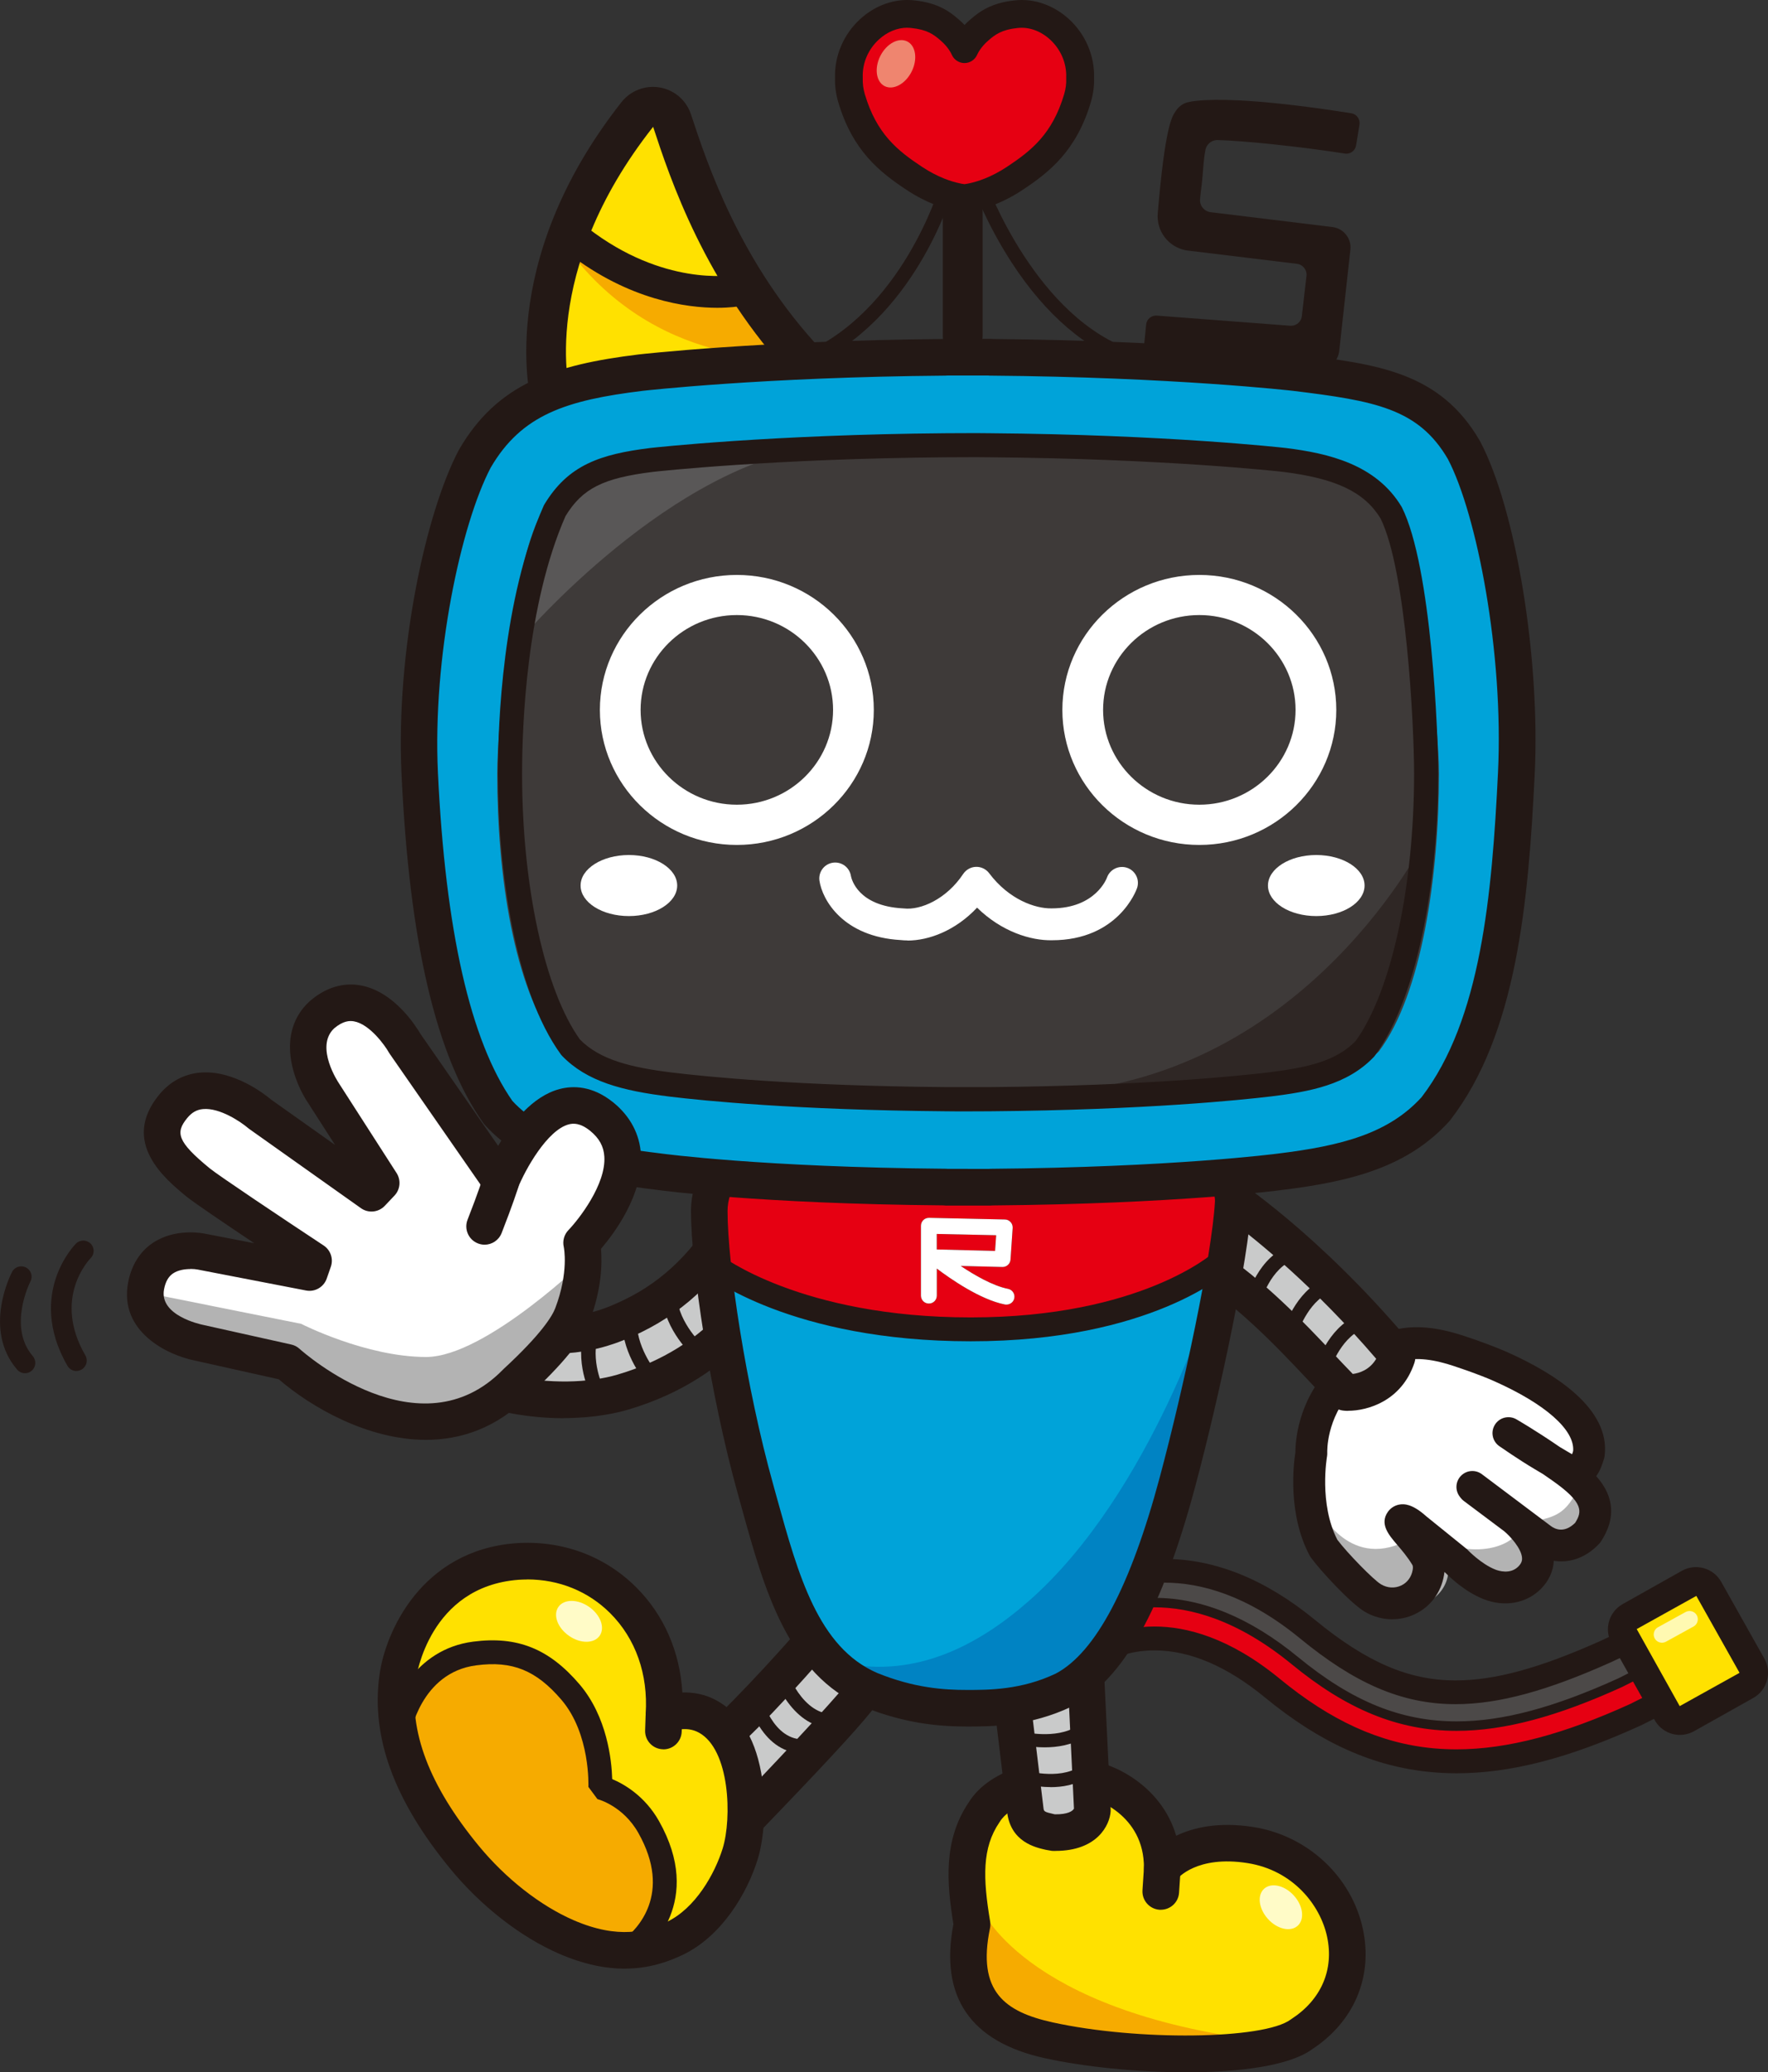 <svg xmlns="http://www.w3.org/2000/svg" version="1.1" viewBox="279.71 141.67 289.54 339.39">
  <rect x="279.71" y="141.67" width="289.54" height="339.39" fill="#333333" stroke="none"/>
  <defs>
    <style>
      .cls-1 {
        fill: #4c4948;
      }

      .cls-2 {
        fill: #ef856f;
      }

      .cls-3 {
        fill: #f6ab00;
      }

      .cls-4 {
        fill: #2f2725;
      }

      .cls-5 {
        fill: #fff9b1;
      }

      .cls-6 {
        fill: #fff;
      }

      .cls-7 {
        fill: #595757;
      }

      .cls-8 {
        fill: #e60012;
      }

      .cls-9 {
        fill: #231815;
      }

      .cls-10 {
        fill: #3e3a39;
      }

      .cls-11 {
        fill: #b3b3b3;
      }

      .cls-12 {
        fill: #c9caca;
      }

      .cls-13 {
        fill: #0083c3;
      }

      .cls-14 {
        fill: #00a3d9;
      }

      .cls-15 {
        fill: #ffe100;
      }

      .cls-16 {
        fill: #fffbc7;
      }
    </style>
  </defs>
  <!-- Generator: Adobe Illustrator 28.7.1, SVG Export Plug-In . SVG Version: 1.2.0 Build 142)  -->
  <g>
    <g id="_レイヤー_1" data-name="レイヤー_1">
      <g>
        <path class="cls-11" d="M509.92,391.82l1.1-.54,8.93,6.24s7.56,5.45,11.23,1.2c3.88-4.53-2.29-8.79-2.29-8.79l-7.02-4.51-.17-.19,11.85,7.64s4,2.8,7.52-1.49c2.51-4.47-.89-7.76-5.95-10.81-5.44-3.28-7.62-4.27-7.62-4.27l.44-.29,11.07,6.85c1.39.29,2.47.11,3.09-2.97,1.78-9.26-15.81-15.41-24.27-16.96-8.8-1.74-14.13,2.04-18.76,6.11-4.89,6.01-2.81,14.59-2.81,14.59,0,0-2.57,7.67,2.94,14.26,1.62,1.93,6.76,5.25,8.61,6.16,3.89,1.91,8.7-.56,9.09-4.88.08-.91-.05-1.8-.57-2.54-2.06-2.95-6.44-4.81-6.44-4.81Z"/>
        <g>
          <path class="cls-6" d="M496.46,390.02s5.72,10.22,16.14,2.35c1.3,1.25.78.66,2.16,1.37,6.63,3.41,13.5,1.1,14.04-2.35,5.89-1.74,8.12-.15,11.67-12.53,0,0-1.92-4.33-6.86-8.08-6.29-4.78-14.03-8.19-24.58-8.24l-4.12,6.83-5.43,1.75-1.94.6s-5.16,8.91-2.14,16.65"/>
          <path class="cls-9" d="M507.73,406.87c-1.55,0-3.1-.41-4.5-1.23-2.27-1.32-7.33-6.78-8.85-8.9-.07-.1-.13-.19-.19-.3-3.68-6.91-2.61-15.23-2.34-16.89,0-1.56.29-8.21,5.67-13.92.1-.1.21-.2.32-.29l1.02-.78c4.61-3.55,9.38-7.22,18.67-4.68,2.05.53,6.61,2.17,9,3.23,7.83,3.49,16.96,9.28,15.96,17.03-.02.12-.04.25-.08.37-.25.88-.62,1.98-1.29,2.92,2.27,2.55,3.77,6.14.75,10.73-.08.13-.18.24-.28.35-2.42,2.56-5.15,3.13-7.42,2.78-.09,1.71-.81,3.29-2.12,4.61-2.38,2.38-5.98,3.02-9.4,1.66-3.07-1.21-5.58-3.66-6.23-4.31l-.16-.13c-.02.16-.04.33-.07.5-.47,2.87-2.23,5.22-4.81,6.43-1.15.54-2.4.81-3.65.81ZM498.72,393.84c1.59,2.13,5.96,6.61,7.15,7.3,1.05.62,2.25.69,3.3.2,1.01-.47,1.7-1.41,1.89-2.56.04-.21.08-.6-.05-.81-.76-1.28-1.74-2.43-2.53-3.35-1.35-1.58-2.87-3.37-1.48-5.35.48-.68,1.24-1.13,2.08-1.22.45-.05,1.82-.2,4.19,1.94l6.57,5.31c.09.07.18.15.26.24.02.02,2.16,2.26,4.48,3.18.55.22,2.46.83,3.78-.49.57-.58.63-1.03.61-1.39-.08-1.57-1.98-3.61-2.92-4.39l-6.63-4.97c-.2-.15-.37-.32-.52-.52l-.15-.2c-.78-1.04-.68-2.49.24-3.41.92-.92,2.37-1.02,3.41-.24l11.27,8.47c.63.48,2.17,1.29,3.99-.5,1.18-1.85,1.38-3.32-3.64-6.87-.56-.39-1.1-.77-1.61-1.12l-1.28-.76c-2.84-1.68-5.76-3.74-5.89-3.82-1.14-.8-1.45-2.35-.7-3.53.74-1.17,2.28-1.56,3.49-.87.13.08,2.95,1.68,7.18,4.58l1.95,1.15c.06-.14.12-.32.18-.54.27-3.43-4.53-7.69-12.93-11.43-2.28-1.02-6.57-2.53-8.22-2.96-6.83-1.87-9.9.5-14.14,3.78l-.87.66c-4.29,4.67-4.12,10.04-4.11,10.27,0,.19,0,.41-.04.6-.01.07-1.35,7.72,1.69,13.62ZM509.12,390.77h0,0Z"/>
        </g>
        <g>
          <path class="cls-9" d="M292.23,366.21c-.58,0-1.15-.3-1.47-.85-3.51-6.06-2.97-11.16-1.9-14.37,1.17-3.5,3.2-5.56,3.29-5.65.66-.66,1.73-.66,2.4,0,.66.66.66,1.73,0,2.39-.27.28-6.27,6.58-.86,15.92.47.81.19,1.85-.62,2.32-.27.15-.56.23-.85.23Z"/>
          <path class="cls-9" d="M283.81,366.57c-.48,0-.95-.2-1.29-.59-5.67-6.59-1.03-15.63-.83-16.01.44-.83,1.46-1.15,2.29-.71.83.44,1.15,1.46.71,2.29-.06.12-3.75,7.41.39,12.22.61.71.53,1.78-.18,2.39-.32.28-.71.41-1.1.41Z"/>
        </g>
        <g>
          <g>
            <path class="cls-1" d="M518.04,425.79c-1.16,0-2.33-.05-3.46-.16-8.47-.78-16.23-4.4-25.16-11.74-6.45-5.29-12.85-7.98-19.04-7.98-5.64,0-9,2.27-9.14,2.37l-1.6,1.1-3.99-5.72,1.6-1.12c.53-.37,5.41-3.63,13.17-3.63s15.7,3.22,23.43,9.58c8.81,7.24,16.06,10.33,24.23,10.33,6.67,0,14.19-2.03,24.37-6.57.19-.08,7.63-3.52,7.63-3.52l2.9,6.39-1.8.8c-.13.06-5.73,2.65-5.88,2.71-10.94,4.89-19.6,7.16-27.25,7.16Z"/>
            <path class="cls-9" d="M470.42,400.87c5.86,0,13.51,2,22.19,9.13,8.82,7.24,16.53,10.77,25.47,10.77,7.19,0,15.17-2.28,25.16-6.74.19-.08,2.06-.95,3.64-1.68,1.12-.52,2.09-.97,2.23-1.03l1.27,2.8c-.13.06-1.1.51-2.21,1.02-1.59.74-3.48,1.61-3.67,1.69-10.37,4.63-18.81,6.99-26.46,6.99-1.11,0-2.2-.05-3.28-.15-8.3-.77-15.81-4.49-24.1-11.31-8.04-6.6-15.03-8.42-20.28-8.42-6.18,0-9.97,2.52-10.25,2.71l-1.76-2.52c.33-.23,4.83-3.28,12.05-3.28M470.42,396.96c-8.36,0-13.71,3.58-14.29,3.98l-3.2,2.24,2.23,3.2,1.76,2.52,2.23,3.19,3.2-2.21c.12-.08,3.05-2.02,8.03-2.02,5.72,0,11.71,2.53,17.8,7.53,9.25,7.6,17.34,11.36,26.22,12.18,1.19.11,2.42.17,3.64.17,7.94,0,16.85-2.33,28.05-7.33.17-.08,1.78-.82,3.28-1.51l.44-.2.61-.28c.82-.38,1.46-.67,1.57-.72l3.57-1.61-1.62-3.57-1.27-2.8-1.62-3.57-3.57,1.63c-.14.06-1.12.51-2.24,1.04l-.19.09c-1.5.69-3.18,1.47-3.39,1.57-9.92,4.43-17.19,6.4-23.57,6.4-7.68,0-14.55-2.96-22.99-9.88-8.09-6.65-16.4-10.02-24.67-10.02h0Z"/>
          </g>
          <g>
            <path class="cls-8" d="M518.22,430.13c-1.32,0-2.64-.06-3.93-.18-9.11-.84-17.44-4.6-26.23-11.82-6.57-5.39-13.06-8.13-19.3-8.13-5.25,0-8.41,2.03-8.44,2.05l-1.6,1.05-1.1-1.57-2.86-4.15,1.61-1.11c.5-.34,5.06-3.33,12.41-3.33,7.83,0,15.8,3.29,23.7,9.78,8.8,7.23,16.74,10.45,25.74,10.45,7.44,0,15.8-2.23,26.31-7l7.48-3.77,3.14,6.24-7.61,3.83c-11.48,5.23-20.78,7.64-29.34,7.64Z"/>
            <path class="cls-9" d="M468.8,404.91c5.81,0,13.54,2.01,22.46,9.33,8.89,7.3,17.32,10.9,26.98,10.9,7.91,0,16.64-2.41,27.11-7.18l5.81-2.92,1.38,2.75-5.86,2.95c-10.85,4.94-20.07,7.43-28.46,7.43-1.27,0-2.51-.06-3.75-.17-8.86-.82-16.9-4.59-25.17-11.38-8.24-6.77-15.32-8.57-20.54-8.57-5.93,0-9.46,2.34-9.52,2.38l-1.75-2.54c.31-.21,4.48-2.99,11.3-2.99M468.8,401c-7.94,0-12.97,3.3-13.51,3.67l-3.22,2.22,2.22,3.22,1.75,2.54,2.2,3.2,3.18-2.16c.24-.15,2.89-1.73,7.36-1.73,5.77,0,11.85,2.59,18.06,7.69,9.1,7.48,17.78,11.37,27.29,12.25,1.34.12,2.73.19,4.11.19,8.85,0,18.41-2.47,30.08-7.79l.07-.03.07-.03,5.86-2.95,3.49-1.76-1.76-3.49-1.38-2.75-1.76-3.49-3.49,1.76-5.74,2.89c-10.21,4.64-18.29,6.8-25.43,6.8-8.51,0-16.07-3.09-24.49-10.01-8.26-6.78-16.65-10.22-24.94-10.22h0Z"/>
          </g>
          <g>
            <path class="cls-1" d="M518.04,424.62c-1.13,0-2.26-.05-3.35-.15-8.22-.76-15.79-4.3-24.52-11.48-6.66-5.47-13.32-8.24-19.78-8.24-6.01,0-9.65,2.47-9.8,2.57l-.64.44-2.65-3.8.64-.45c.5-.35,5.09-3.42,12.5-3.42s15.17,3.13,22.69,9.31c9.04,7.43,16.51,10.59,24.97,10.59,6.85,0,14.51-2.06,24.84-6.67.19-.08,6.57-3.03,6.57-3.03l1.92,4.24-.72.32c-.13.06-5.73,2.65-5.89,2.72-10.79,4.82-19.29,7.06-26.78,7.06Z"/>
            <path class="cls-9" d="M470.42,400.87c5.86,0,13.51,2,22.19,9.13,8.82,7.24,16.53,10.77,25.47,10.77,7.19,0,15.17-2.28,25.16-6.74.19-.08,2.06-.95,3.64-1.68,1.12-.52,2.09-.97,2.23-1.03l1.27,2.8c-.13.06-1.1.51-2.21,1.02-1.59.74-3.48,1.61-3.67,1.69-10.37,4.63-18.81,6.99-26.46,6.99-1.11,0-2.2-.05-3.28-.15-8.3-.77-15.81-4.49-24.1-11.31-8.04-6.6-15.03-8.42-20.28-8.42-6.18,0-9.97,2.52-10.25,2.71l-1.76-2.52c.33-.23,4.83-3.28,12.05-3.28M470.42,399.31c-7.64,0-12.43,3.2-12.95,3.56l-1.28.9.89,1.28,1.76,2.52.89,1.28,1.28-.88c.14-.1,3.6-2.44,9.36-2.44,6.28,0,12.77,2.71,19.29,8.07,8.87,7.29,16.56,10.88,24.95,11.65,1.12.1,2.27.16,3.42.16,7.6,0,16.21-2.27,27.1-7.13.17-.08,1.75-.81,3.24-1.49l.45-.21.62-.29c.82-.38,1.47-.68,1.58-.73l1.43-.65-.65-1.43-1.27-2.8-.65-1.43-1.43.65c-.14.06-1.11.51-2.24,1.03l-.19.09c-1.52.7-3.24,1.5-3.42,1.58-10.23,4.57-17.8,6.61-24.53,6.61-8.27,0-15.59-3.11-24.48-10.42-7.66-6.3-15.46-9.49-23.18-9.49h0Z"/>
          </g>
          <g>
            <path class="cls-8" d="M518.22,428.96c-1.28,0-2.57-.06-3.82-.17-8.86-.82-16.99-4.49-25.59-11.55-6.78-5.57-13.53-8.4-20.04-8.4-5.66,0-9.05,2.23-9.08,2.25l-.64.43-2.63-3.81.64-.44c.47-.32,4.75-3.12,11.74-3.12,7.55,0,15.27,3.2,22.96,9.51,9.03,7.41,17.19,10.72,26.48,10.72,7.62,0,16.13-2.26,26.79-7.11l6.48-3.26,2.09,4.15-6.56,3.3c-11.28,5.13-20.43,7.52-28.81,7.52Z"/>
            <path class="cls-9" d="M468.8,404.91c5.81,0,13.54,2.01,22.46,9.33,8.89,7.3,17.32,10.9,26.98,10.9,7.91,0,16.64-2.41,27.11-7.18l5.81-2.92,1.38,2.75-5.86,2.95c-10.85,4.94-20.07,7.43-28.46,7.43-1.27,0-2.51-.06-3.75-.17-8.86-.82-16.9-4.59-25.17-11.38-8.24-6.77-15.32-8.57-20.54-8.57-5.93,0-9.46,2.34-9.52,2.38l-1.75-2.54c.31-.21,4.48-2.99,11.3-2.99M468.8,403.35c-7.23,0-11.7,2.93-12.18,3.26l-1.29.89.89,1.29,1.75,2.54.88,1.28,1.29-.87s3.26-2.11,8.64-2.11c6.33,0,12.91,2.77,19.55,8.22,8.72,7.17,16.99,10.89,26.01,11.73,1.27.12,2.58.18,3.89.18,8.5,0,17.75-2.41,29.11-7.58h.03s.03-.03.03-.03l5.86-2.95,1.4-.7-.7-1.4-1.38-2.75-.7-1.4-1.4.7-5.78,2.91c-10.54,4.79-18.94,7.03-26.44,7.03-9.09,0-17.11-3.25-25.98-10.54-7.83-6.43-15.72-9.69-23.45-9.69h0Z"/>
          </g>
          <g>
            <rect class="cls-15" x="548.2" y="402.47" width="15.9" height="19.19" rx="2.39" ry="2.39" transform="translate(-130.54 325.13) rotate(-29.32)"/>
            <path class="cls-9" d="M554.84,425.81c-1.66,0-3.27-.87-4.14-2.42l-7.06-12.56c-1.28-2.28-.47-5.17,1.81-6.45l9.69-5.45c2.28-1.28,5.17-.47,6.45,1.81l7.06,12.56c1.28,2.28.47,5.17-1.81,6.45l-9.69,5.44c-.73.41-1.53.61-2.31.61ZM557.51,403.04l-9.76,5.43,7.04,12.62,9.76-5.43h0s.03-.04.02-.06l-7.06-12.56Z"/>
          </g>
          <path class="cls-5" d="M550.7,410.01h0c-.36-.65-.12-1.48.53-1.84l4.52-2.49c.65-.36,1.48-.12,1.84.53h0c.36.65.12,1.48-.53,1.84l-4.52,2.49c-.65.36-1.48.12-1.84-.53Z"/>
        </g>
        <g>
          <g>
            <path class="cls-12" d="M508.03,363.04c-14.69-17.37-27.92-25.93-27.92-25.93l-5.16,10.06c11.46,7.08,19.31,16.81,25.08,22.55,0,0,6.34.51,8.46-5.79"/>
            <path class="cls-9" d="M500.48,372.73c-.25,0-.48,0-.69-.03-.71-.06-1.37-.36-1.87-.86-1.28-1.27-2.66-2.73-4.11-4.28-5.25-5.57-11.78-12.5-20.43-17.85-1.33-.82-1.8-2.53-1.09-3.92l5.16-10.06c.39-.75,1.08-1.31,1.89-1.53.82-.22,1.69-.08,2.4.38.56.36,13.77,9.01,28.58,26.52.26.31.45.66.57,1.02.58.76.78,1.79.45,2.76-2.11,6.26-7.67,7.84-10.85,7.84ZM478.86,346.12c8.14,5.48,14.29,12.01,19.31,17.34,1.08,1.15,2.11,2.24,3.08,3.23,1.09-.14,2.76-.67,3.84-2.48-10.08-11.77-19.44-19.34-23.89-22.66l-2.34,4.56Z"/>
          </g>
          <g>
            <g>
              <path class="cls-9" d="M497.51,365.67l-1.99-.64c.09-.27,2.19-6.67,7.51-8.15l.56,2.01c-4.23,1.18-6.07,6.72-6.08,6.77Z"/>
              <path class="cls-9" d="M492.21,359.7l-1.99-.63c.09-.27,2.16-6.67,7.49-8.17l.56,2.01c-4.23,1.19-6.05,6.74-6.06,6.79Z"/>
              <path class="cls-9" d="M486.04,354.84l-2.02-.53c.07-.28,1.83-6.77,7.07-8.54l.67,1.98c-4.16,1.4-5.7,7.03-5.72,7.09Z"/>
            </g>
            <g>
              <path class="cls-9" d="M497.64,365.71l-2.26-.72c.09-.27,2.21-6.74,7.61-8.24l.64,2.29c-4.16,1.16-5.97,6.63-5.99,6.68Z"/>
              <path class="cls-9" d="M492.35,359.74l-2.26-.72c.09-.27,2.19-6.75,7.58-8.27l.64,2.28c-4.15,1.17-5.95,6.64-5.97,6.7Z"/>
              <path class="cls-9" d="M486.18,354.88l-2.29-.6c.07-.28,1.85-6.85,7.16-8.63l.76,2.25c-4.09,1.38-5.61,6.93-5.62,6.99Z"/>
            </g>
          </g>
        </g>
        <g>
          <line class="cls-6" x1="470.05" y1="447.66" x2="469.8" y2="451.44"/>
          <path class="cls-9" d="M469.81,454.04c-.06,0-.11,0-.17,0-1.44-.09-2.53-1.33-2.43-2.77l.25-3.78c.09-1.44,1.34-2.54,2.77-2.43,1.44.09,2.53,1.33,2.43,2.77l-.25,3.78c-.09,1.38-1.24,2.44-2.6,2.44Z"/>
        </g>
        <g>
          <path class="cls-15" d="M470.05,447.66c.09-10.47-9.17-14.39-12.39-14.73-6.6-.7-14.14,1.24-16.76,5.52-3.55,5.21-3.19,11.21-1.99,18.4-2.98,14.29,6.09,17.54,12.53,18.96,13.72,3.03,35.77,3.27,41.46-.99,13.78-8.98,6.99-28.54-8.39-30.97-10.48-1.66-14.45,3.81-14.45,3.81Z"/>
          <path class="cls-3" d="M440.22,453.9s6.73,17.13,46.49,22.02c0,0-20.8,3.67-43.43-4.28-7.34-6.73-3.06-17.74-3.06-17.74Z"/>
          <path class="cls-9" d="M473.99,481.06c-8.15,0-16.88-.92-23.21-2.32-12.19-2.69-17.21-10.08-14.93-21.94-1.09-6.71-1.7-13.74,2.52-19.97,3.59-5.76,12.66-7.61,19.6-6.87,3.99.42,11.93,4.1,14.36,12.36,2.79-1.34,6.93-2.33,12.64-1.43,8.89,1.4,16.1,8.12,17.94,16.72,1.67,7.81-1.44,15.16-8.31,19.67-3.71,2.71-11.83,3.78-20.61,3.78ZM454.93,435.79c-5.14,0-9.92,1.69-11.48,4.23-.03.04-.05.08-.08.12-2.83,4.15-2.7,9.09-1.51,16.21.06.37.05.74-.02,1.11-2.18,10.44,2.52,13.71,10.24,15.42,13.85,3.06,34.64,2.82,39.01-.47.05-.04.11-.08.16-.11,4.83-3.15,6.95-8.05,5.79-13.45-1.1-5.15-5.55-10.87-13.01-12.05-8.34-1.32-11.47,2.5-11.59,2.66-.76,1.05-2.11,1.47-3.35,1.06-1.24-.41-2.05-1.59-2.04-2.9.07-8.83-8.1-11.55-9.71-11.72-.81-.08-1.61-.13-2.41-.13Z"/>
          <path class="cls-16" d="M491.6,452.11c1.52,1.67,1.8,3.89.63,4.95-1.17,1.06-3.35.57-4.87-1.11s-1.8-3.89-.63-4.95c1.17-1.06,3.35-.57,4.87,1.11Z"/>
          <g>
            <line class="cls-6" x1="470.05" y1="447.66" x2="469.8" y2="451.44"/>
            <path class="cls-9" d="M469.81,454.44c-.07,0-.13,0-.2,0-1.65-.11-2.9-1.53-2.8-3.19l.25-3.78c.11-1.65,1.52-2.91,3.19-2.8,1.65.11,2.9,1.53,2.8,3.19l-.25,3.78c-.1,1.59-1.42,2.8-2.99,2.8Z"/>
          </g>
        </g>
        <g>
          <g>
            <path class="cls-12" d="M445.54,420.8l2.08,17.27c.36,3.07,2.85,3.33,4.48,3.72,6.28.22,6.51-3.67,6.51-3.67l-1.08-22.42"/>
            <path class="cls-9" d="M452.59,444.81c-.19,0-.39,0-.59-.01l-1.03-.18c-1.72-.39-5.75-1.29-6.33-6.19l-2.08-17.26,5.95-.72,2.08,17.27c.07.61.08.69,1.69,1.05l.19.04c2.12.03,2.92-.54,3.12-.93l-1.06-22.03,5.99-.29,1.08,22.42v.32c-.14,2.29-2.21,6.5-9.02,6.5Z"/>
          </g>
          <path class="cls-9" d="M450.78,427.84c-2.32,0-4.13-.46-4.27-.49l.54-2.09c.05.01,5.54,1.38,9.06-.89l1.17,1.81c-2.02,1.31-4.45,1.66-6.5,1.66Z"/>
          <path class="cls-9" d="M451.75,434.35c-2.61,0-4.74-.65-4.89-.69l.64-2.06c.05.02,5.52,1.66,9.01-.59l1.17,1.81c-1.84,1.19-4.01,1.54-5.92,1.54Z"/>
        </g>
        <g>
          <g>
            <path class="cls-12" d="M412.23,411.13s-15.7,17.87-18.38,17.85l7.08,11.69s21.13-21.88,20.83-22.97"/>
            <path class="cls-9" d="M403.08,442.75l-4.72-.53-7.08-11.69,2.59-4.55c-.46,0-.71.12-.72.12,1.98-.9,10.28-9.5,16.82-16.95l4.5,3.96c-8.75,9.95-13.64,14.66-16.51,16.88l3.5,5.79c8.35-8.72,16.66-17.7,17.57-19.25-.17.28-.42,1.06-.18,1.96l5.79-1.57c.54,1.99.74,2.73-21.57,25.84Z"/>
          </g>
          <path class="cls-9" d="M415.23,424.65c-6.56-.71-9.19-9.4-9.29-9.77l2.21-.65c.02.08,2.31,7.59,7.33,8.13l-.25,2.29Z"/>
          <path class="cls-9" d="M410.41,428.79c-6.63-.72-8.49-9.46-8.57-9.83l2.25-.46c.02.07,1.6,7.47,6.56,8.01l-.25,2.29Z"/>
        </g>
        <g>
          <g>
            <path class="cls-12" d="M404.21,352.54s-5.3,12.06-22.47,17.13c-5.03,1.49-12.9,2-21.74-.36l1.47-10.61s8.73,3.92,19.16-.29c7.39-2.99,13.02-7.59,17.97-15.11"/>
            <path class="cls-9" d="M372.02,373.94c-3.62,0-7.94-.44-12.79-1.73-1.46-.39-2.41-1.81-2.2-3.31l1.47-10.61c.13-.93.69-1.75,1.52-2.21.83-.46,1.82-.5,2.68-.11.06.03,7.78,3.31,16.81-.34,6.97-2.82,12.09-7.13,16.59-13.98.91-1.38,2.77-1.77,4.15-.86,1.38.91,1.77,2.77.86,4.15-5.21,7.93-11.18,12.94-19.35,16.24-7.33,2.96-13.9,2.32-17.8,1.42l-.61,4.41c6.26,1.28,12.66,1.22,17.54-.23,15.5-4.58,20.38-15.03,20.58-15.48.68-1.5,2.45-2.18,3.96-1.51,1.51.67,2.19,2.43,1.53,3.94-.24.54-6.07,13.39-24.37,18.8-1.84.54-5.52,1.39-10.57,1.39Z"/>
          </g>
          <g>
            <path class="cls-9" d="M392.54,363.06c-.22-.22-5.36-5.37-4.18-11.25l2.33.47c-.93,4.61,3.48,9.05,3.52,9.09l-1.67,1.69Z"/>
            <path class="cls-9" d="M384.59,366.83c-.18-.25-4.47-6.14-2.39-11.76l2.23.82c-1.63,4.41,2.04,9.48,2.08,9.53l-1.91,1.41Z"/>
            <path class="cls-9" d="M376.25,369.64c-.12-.25-2.84-6.08-.28-11.41l2.14,1.03c-2.07,4.29.25,9.31.28,9.36l-2.14,1.02Z"/>
          </g>
        </g>
        <g>
          <path class="cls-14" d="M438.1,329.07l-37.57,2.86c-3.54.27-6.2,3.23-6.01,6.66.52,9.09,4.74,29.62,8.79,45.79,3.71,14.78,7.28,29.03,18.9,34.04,6.89,2.79,12.26,3.01,15.89,3.01s9.63,0,15.89-3.01c9.95-5.11,14.68-19.55,18.56-34.04,4.2-15.68,8.63-36.96,9.13-45.79.2-3.44-2.47-6.4-6.01-6.66l-37.57-2.86Z"/>
          <path class="cls-13" d="M478.56,352.43s-10.2,33.8-30.44,51.51c-8.23,7.2-18.34,12.49-30.05,10.15,0,0,9.37,9.76,30.83,6.24,21.46-3.51,29.66-67.9,29.66-67.9Z"/>
          <path class="cls-8" d="M479.12,350.81s-11.37,8.09-40.43,8.09-42.33-8.09-42.33-8.09v-19.5h84.84l-2.08,19.5Z"/>
          <g>
            <path class="cls-9" d="M438.1,423.59c-4.38,0-9.79-.38-16.7-3.17-11.97-5.16-15.74-18.77-19.39-31.94l-.64-2.31c-4.58-16.4-7.66-37.11-7.66-46.16,0-5.89,3.93-11.23,9.56-12.98l.41-.13c4.84-1.51,11.46-3.58,34.64-3.58s34.28,3.38,35.29,3.7c6.72,1.8,10.48,7.35,10.24,11.69-.53,9.3-5.19,31.23-9.2,46.23-5.33,19.9-11.57,31.15-19.64,35.39-6.77,3.26-13.11,3.26-16.89,3.26ZM438.31,327.63c-22.52,0-28.78,1.96-33.35,3.39l-.41.13c-3.85,1.2-6.53,4.84-6.53,8.86,0,8.76,3.02,28.94,7.5,45l.64,2.32c3.53,12.75,6.87,24.8,16.9,29.12,6.17,2.5,11.07,2.84,15.04,2.84,3.42,0,9.14,0,14.95-2.8,6.77-3.56,12.49-14.25,17.41-32.65,3.96-14.79,8.55-36.34,9.06-45.36.13-2.24-2.26-6.02-7.09-7.29l-.11-.03c-.11-.03-11.23-3.51-34.02-3.51Z"/>
            <path class="cls-9" d="M438.1,424.43c-4.2,0-9.93-.37-17.01-3.23-12.36-5.32-16.19-19.14-19.89-32.5l-.64-2.31c-4.6-16.47-7.69-37.28-7.69-46.38,0-6.26,4.17-11.92,10.15-13.79l.4-.13c4.89-1.53,11.58-3.62,34.89-3.62s34.36,3.37,35.52,3.73c7.39,1.99,11.11,7.94,10.84,12.55-.53,9.35-5.2,31.36-9.23,46.4-5.39,20.15-11.77,31.56-20.06,35.92l-.09.05c-6.88,3.31-13.33,3.31-17.19,3.31ZM438.31,328.47c-22.39,0-28.58,1.93-33.1,3.35l-.41.13c-3.5,1.09-5.94,4.4-5.94,8.06,0,8.71,3,28.78,7.47,44.77l.64,2.32c3.48,12.55,6.76,24.41,16.42,28.57,6.02,2.44,10.82,2.77,14.7,2.77,3.55,0,8.91,0,14.54-2.69,6.5-3.45,12.23-14.27,17.01-32.14,3.95-14.75,8.53-36.22,9.04-45.19.11-1.95-2.07-5.27-6.46-6.43l-.15-.05c-.1-.03-11.15-3.47-33.76-3.47Z"/>
          </g>
        </g>
        <path class="cls-9" d="M438.69,361.34c-29.41,0-42.99-10.68-43.56-11.14l2.45-3.05c.13.1,13.2,10.28,41.11,10.28s39.72-10.56,39.84-10.67l2.65,2.87c-.52.48-13,11.71-42.49,11.71Z"/>
        <g>
          <path class="cls-9" d="M444.52,355.33c-.08,0-.17,0-.25-.02-4.06-.8-9-4.26-11.14-5.88v4.43c0,.72-.58,1.3-1.3,1.3s-1.3-.58-1.3-1.3v-11.44c0-.35.14-.69.39-.93.25-.25.58-.37.94-.37l12.42.27c.36,0,.69.16.93.42.24.26.36.61.34.97l-.35,5.18c-.05.69-.62,1.21-1.3,1.21-.01,0-.02,0-.03,0l-6.83-.17c2.26,1.51,5.27,3.26,7.75,3.75.71.14,1.17.83,1.03,1.53-.12.62-.67,1.05-1.28,1.05ZM433.12,346.3l9.55.24.18-2.57-9.73-.21v2.55Z"/>
          <path class="cls-6" d="M444.52,355.33c-.08,0-.17,0-.25-.02-4.06-.8-9-4.26-11.14-5.88v4.43c0,.72-.58,1.3-1.3,1.3s-1.3-.58-1.3-1.3v-11.44c0-.35.14-.69.39-.93.25-.25.58-.37.94-.37l12.42.27c.36,0,.69.16.93.42.24.26.36.61.34.97l-.35,5.18c-.05.69-.62,1.21-1.3,1.21-.01,0-.02,0-.03,0l-6.83-.17c2.26,1.51,5.27,3.26,7.75,3.75.71.14,1.17.83,1.03,1.53-.12.62-.67,1.05-1.28,1.05ZM433.12,346.3l9.55.24.18-2.57-9.73-.21v2.55Z"/>
        </g>
        <g>
          <g>
            <path class="cls-15" d="M388.45,422.54c.99-15.04-10.22-26.09-24.05-25.13-17.18,1.32-19.57,18.97-19.57,18.97-1.52,10.91,3.91,20.9,10.93,29.45,4.56,5.56,10.6,10.42,16.7,13.06,8.1,3.51,15.83,1.8,19.24-1.14s7.13-6.18,8.74-11.37c1.6-5.18,2.39-19.67-4.85-23.6-3.56-1.93-7.13-.24-7.13-.24Z"/>
            <path class="cls-16" d="M376.19,404.84c1.87,1.31,2.64,3.42,1.72,4.73s-3.17,1.31-5.03,0c-1.87-1.31-2.64-3.42-1.72-4.73.91-1.31,3.17-1.31,5.03,0Z"/>
            <path class="cls-3" d="M346.17,425.61s3.11-16.25,16.99-13.06c13.88,3.19,14.87,21.87,14.87,21.87,0,0,11.36,4.11,9.76,16.87-1.6,12.77-12.08,8.34-12.08,8.34,0,0-24.25-6.65-29.54-34.03Z"/>
            <g>
              <line class="cls-6" x1="388.43" y1="422.77" x2="388.35" y2="425.16"/>
              <path class="cls-9" d="M388.35,428.16s-.07,0-.1,0c-1.65-.06-2.95-1.44-2.89-3.1l.08-2.39c.06-1.65,1.43-2.93,3.1-2.89,1.65.06,2.95,1.44,2.89,3.1l-.08,2.39c-.05,1.62-1.39,2.9-2.99,2.9Z"/>
            </g>
            <path class="cls-9" d="M384.33,462.36l-2.4-3.09c1.98-1.54,8-7.35,2.31-17.43-2.48-4.39-6.52-5.48-6.69-5.52l-1.48-2c0-.08.36-8.68-4.42-14.27-4.13-4.83-8.04-6.42-13.95-5.64-9.14,1.19-10.81,11.31-10.82,11.41l-3.87-.6c.7-4.53,4.57-13.44,14.18-14.69,7.23-.94,12.44,1.15,17.42,6.98,4.54,5.32,5.27,12.47,5.36,15.53,1.94.82,5.34,2.76,7.66,6.87,7.41,13.14-1.47,21-3.32,22.44Z"/>
          </g>
          <path class="cls-9" d="M382.02,464.09c-3.04,0-6.6-.65-10.75-2.45-6.31-2.74-12.81-7.81-17.82-13.91-9.22-11.22-13.01-21.61-11.59-31.77.94-6.92,6.8-20.36,22.31-21.55,7.54-.52,14.52,2.04,19.71,7.2,4.56,4.54,7.18,10.57,7.58,17.25,1.71-.06,3.67.25,5.56,1.28,4.04,2.19,6.64,6.69,7.53,13,.75,5.38.07,10.37-.75,13.02-1.72,5.56-5.86,12.6-12.29,15.67-2.31,1.1-5.43,2.25-9.48,2.25ZM366.08,400.35c-.49,0-.98.02-1.47.05-14.58,1.12-16.72,15.76-16.81,16.38-1.18,8.42,2.19,17.29,10.28,27.15,4.43,5.39,10.11,9.85,15.57,12.22,7.36,3.19,12.03,1.83,15.27.28,4.69-2.24,7.85-7.88,9.14-12.03,1.53-4.95,1.21-16.2-3.91-18.98-2.13-1.16-4.36-.19-4.46-.15-.96.42-2.09.32-2.95-.28-.86-.6-1.36-1.6-1.29-2.65.42-6.46-1.64-12.31-5.82-16.48-3.6-3.59-8.38-5.52-13.57-5.52Z"/>
        </g>
        <g>
          <path class="cls-15" d="M370.5,205.26s-2.49-13.26,12.83-44.3c.17-.35,3.79-3.52,4.12-3.31,5.26,3.31,6,19.08,21,42.04l-37.95,5.57Z"/>
          <path class="cls-3" d="M373.82,181.42c13.51,10.46,25.97,8.17,25.97,8.17l9.75,10.62s-22.75,2.27-37.54-18.77"/>
          <path class="cls-9" d="M370.04,210.88c-1.42,0-2.73-.93-3.13-2.37-.27-.95-6.31-23.54,14.56-50.09,1.5-1.91,3.92-2.84,6.32-2.42,2.38.42,4.32,2.1,5.08,4.4,2.61,7.93,8.03,24.43,21.45,38.67,1.23,1.31,1.17,3.37-.14,4.61-1.31,1.23-3.37,1.17-4.61-.14-14.41-15.3-20.15-32.73-22.9-41.1-18.79,23.81-13.71,43.49-13.49,44.32.47,1.73-.54,3.52-2.27,4-.29.08-.59.12-.88.12Z"/>
          <path class="cls-9" d="M437.37,199.96c-1.8,0-3.26-1.46-3.26-3.26v-28.55c0-1.8,1.46-3.26,3.26-3.26s3.26,1.46,3.26,3.26v28.55c0,1.8-1.46,3.26-3.26,3.26Z"/>
          <path class="cls-9" d="M495.89,202.15c-.17,0-.33,0-.51-.01l-26.86-2.13c-.42-.04-.82-.25-1.09-.58-.27-.33-.4-.75-.36-1.18l.34-3.43c.04-.43.25-.82.58-1.09.27-.22.6-.35.94-.37.08,0,.16,0,.25,0l21.82,1.66c.08,0,.15,0,.23,0,.88-.04,1.59-.71,1.68-1.59l.76-6.59c.1-.96-.59-1.84-1.55-1.96l-18.02-2.19c-.07,0-.14-.02-.2-.03-2.86-.55-4.83-3.15-4.59-6.05,1.19-14.18,2.33-15.85,2.88-16.65l.1-.15c.39-.59.97-1.06,1.63-1.3.15-.05.97-.33,3.26-.44,3.56-.18,10.58.06,23.82,2.15.43.07.81.3,1.06.65.25.35.35.78.29,1.21l-.56,3.41c-.12.75-.76,1.32-1.52,1.35h0c-.11,0-.22,0-.33-.02-7.07-1.11-16.41-2.1-20.81-2.21-.05,0-.1,0-.15,0-.91.04-1.67.7-1.86,1.59-.22,1.07-.33,2.47-.48,4.4-.05.65-.11,1.14-.18,1.72-.07.52-.14,1.11-.22,1.93-.11,1.08.65,2.03,1.73,2.17l19.99,2.44c1.79.23,3.09,1.88,2.9,3.67l-1.83,16.61c-.17,1.62-1.48,2.88-3.11,2.98h-.04Z"/>
          <path class="cls-9" d="M397.19,192.08c-4.98,0-14.43-1.22-24.4-8.93-1.14-.88-1.35-2.52-.47-3.66.88-1.14,2.52-1.35,3.66-.47,12.34,9.55,23.45,7.75,23.91,7.67,1.41-.25,2.77.69,3.02,2.11.25,1.41-.68,2.76-2.09,3.02-.17.03-1.49.26-3.64.26Z"/>
          <path class="cls-9" d="M411.57,201.81c-.44,0-.86-.26-1.05-.69-.25-.58.03-1.24.6-1.49,16.37-6.94,22.43-27.26,22.49-27.46.18-.6.81-.95,1.41-.77.6.17.95.8.77,1.41-.25.88-6.43,21.57-23.79,28.92-.14.06-.29.09-.44.09Z"/>
          <path class="cls-9" d="M465.23,201.37c-.11,0-.23-.02-.34-.05-7.16-2.28-13.9-8.03-19.49-16.63-4.18-6.44-6.24-12.13-6.32-12.36-.21-.59.1-1.24.69-1.45.59-.21,1.24.1,1.45.69.08.22,8.21,22.45,24.37,27.6.6.19.93.83.74,1.43-.15.48-.6.79-1.08.79Z"/>
          <path class="cls-14" d="M519.46,215.38c-5.77-9.94-14.84-11.12-27.62-12.68,0,0-19.45-2.26-49.91-2.51v-.02c-.67,0-1.34,0-2.02,0-.56,0-1.11,0-1.67,0-.56,0-1.11,0-1.67,0-.68,0-1.35,0-2.02,0v.02c-30.45.25-49.91,2.51-49.91,2.51-12.78,1.56-21.41,4.17-27.18,14.11-5.29,10.01-9.02,32.44-9.02,51.58s2.69,42.34,12.85,55.47c6.28,6.94,16.07,8.45,26.4,9.71,0,0,16.4,2.26,46.85,2.51v.02c.67,0,1.34,0,2.02,0,.56,0,1.11,0,1.67,0,.56,0,1.11,0,1.67,0,.68,0,1.35,0,2.02,0v-.02c30.45-.25,47.36-2.51,47.36-2.51,10.34-1.26,19.25-3.35,25.53-10.29,10.16-13.14,13.21-35.76,13.21-54.9s-3.29-43-8.58-53.01Z"/>
          <path class="cls-9" d="M439.92,339.11h-1.67s-1.66,0-1.66,0h-2.03c-.12,0-.23-.01-.35-.03-30.09-.26-46.23-2.44-46.91-2.54-11.4-1.39-21.43-3.16-28.22-10.67-.08-.09-.16-.18-.22-.28-7.72-10.91-12.1-29.58-13.39-57.06-.96-20.34,4.01-42.98,9.36-53.12.02-.04.04-.07.06-.11,6.26-10.79,15.52-13.88,29.41-15.58.21-.02,19.84-2.27,49.91-2.53.11-.01.23-.02.35-.02h2.03s1.68,0,1.68,0h1.66s2.03,0,2.03,0c.12,0,.24,0,.35.02,30.07.26,49.7,2.5,49.89,2.53,13.03,1.59,23.31,2.85,29.86,14.15.02.03.04.07.06.11,5.85,11.09,9.86,35.56,8.92,54.56-1.03,20.91-2.94,42.5-13.84,56.59-.05.06-.1.12-.15.18-6.67,7.37-15.77,9.83-27.39,11.25-.66.09-17.29,2.27-47.37,2.53-.11.01-.23.02-.34.02h-2.03ZM438.24,333.11h1.67s1.68,0,1.68,0c.1-.01.21-.02.31-.02,29.87-.24,46.82-2.46,46.99-2.48,10.56-1.29,18.19-3.29,23.62-9.24,9.76-12.71,11.54-33.21,12.52-53.12.96-19.59-3.46-42.37-8.21-51.41-4.84-8.29-12.03-9.53-25.36-11.16-.17-.02-19.65-2.25-49.57-2.49-.11,0-.21,0-.32-.02h-6.7c-.1.01-.21.02-.32.02-29.91.24-49.39,2.47-49.58,2.49-12.53,1.53-19.84,3.9-24.9,12.58-4.86,9.25-9.54,30.96-8.64,49.98,1.22,25.81,5.32,43.89,12.19,53.73,5.42,5.88,13.91,7.33,24.42,8.62.21.03,16.65,2.25,46.51,2.49.11,0,.21,0,.32.02h1.68s1.66,0,1.66,0Z"/>
          <path class="cls-10" d="M434.58,321.69c-29.31-.23-45.46-2.3-46.45-2.41-6.8-.82-13.3-2.54-17.23-6.52-7.04-9.4-9.76-27.67-9.76-44.37,0-7.92,2.45-33.5,7.09-42.47,3.43-5.51,8.31-7.9,16.77-8.93.94-.1,20.24-2.17,49.59-2.41l2.68-.02h2.26s2.39.02,2.39.02c29.29.23,48.57,2.29,49.59,2.41,8.46,1.02,13.03,2.55,16.47,8.06,4.63,8.98,7.38,35.43,7.38,43.34,0,16.7-2.79,36.06-9.83,45.46-3.92,3.98-9.83,4.62-16.63,5.44-.91.1-17.6,2.17-46.98,2.41l-2.89.02h-2.06s-2.39-.02-2.39-.02Z"/>
          <path class="cls-7" d="M364.36,247.05s23.02-27.51,47.73-32c0,0-30.32-2.25-38.18,7.3s-9.55,24.7-9.55,24.7Z"/>
          <path class="cls-4" d="M513.15,279.05s-19.09,38.74-60.64,41.55c0,0,33.13,2.81,47.16-2.81,14.04-5.61,13.48-38.74,13.48-38.74Z"/>
          <path class="cls-9" d="M437,323.69l-2.34-.02c-24.58-.2-39.78-1.74-45.17-2.39l-.23-.03c-7.58-.94-13.44-2.43-17.52-6.68l-.17-.2c-7.61-10.44-10.32-30.6-10.32-45.97,0-8.11.73-28.63,7.51-43.93l.12-.22c3.89-6.42,9.09-8.19,17.31-9.21.82-.09,19.87-2.19,48.47-2.42l4.82-.02,2.35.02c28.78.23,47.66,2.33,48.45,2.42,7.03.87,14.76,2.69,18.93,9.57l.08.14c4.89,9.75,5.95,37.34,5.95,43.65,0,15.44-2.73,35.67-10.39,46.19l-.17.2c-4.39,4.58-10.51,5.67-16.92,6.46l-.2.02c-4.27.51-20.21,2.19-45.73,2.4l-4.83.02ZM374.69,311.92c3.28,3.34,8.39,4.58,15.04,5.4l.24.03c5.33.64,20.34,2.17,44.73,2.36h7.11c25.32-.21,41.07-1.87,45.29-2.37l.2-.02c6.9-.85,11.27-1.94,14.44-5.18,5.81-8.08,9.55-25.22,9.55-43.75,0-8.22-1.3-33.33-5.49-41.81-2.66-4.34-7.3-6.55-15.98-7.63-.76-.09-19.44-2.16-48.02-2.39l-2.33-.02-4.77.02c-28.39.23-47.25,2.3-48.04,2.39-8.18,1.01-11.56,2.71-14.33,7.23-6.42,14.6-7.12,34.37-7.12,42.21,0,18.45,3.72,35.51,9.48,43.53Z"/>
          <g>
            <g id="_ハート" data-name="ハート">
              <path class="cls-8" d="M446.1,143.99c-3.14.32-4.7,1.44-6.02,2.6-1.63,1.4-2.31,2.89-2.42,3.13-.11-.25-.79-1.74-2.42-3.13-1.31-1.16-2.79-2.25-6.02-2.6-5.38-.64-10.7,4.33-10.5,10.41-.04,1.08.09,2.2.43,3.32,2.17,7.36,6.17,10.43,10.26,13.14,2.81,1.87,5.3,2.69,6.89,3.03.54.14,1.3.23,1.36.22.06,0,.82-.09,1.36-.22,1.58-.33,4.07-1.16,6.89-3.03,4.1-2.72,8.09-5.78,10.26-13.14.33-1.12.46-2.23.43-3.32.2-6.09-5.12-11.06-10.5-10.41Z"/>
              <path class="cls-9" d="M437.63,176.39s-.07,0-.09,0h0c-.55-.03-1.41-.19-1.8-.29-1.34-.28-4.24-1.12-7.58-3.34-4.36-2.89-8.82-6.38-11.18-14.39-.38-1.29-.56-2.62-.52-3.96-.1-3.62,1.4-7.12,4.11-9.61,2.53-2.32,5.79-3.44,8.93-3.06,3.86.41,5.77,1.84,7.25,3.15.34.29.64.58.92.87.28-.3.59-.6.94-.89,1.58-1.39,3.57-2.75,7.25-3.13,3.14-.37,6.38.75,8.91,3.06,2.71,2.49,4.21,5.99,4.11,9.61.04,1.34-.14,2.68-.52,3.97-2.36,8-6.82,11.5-11.18,14.39-3.33,2.22-6.24,3.05-7.67,3.36-.31.08-1.16.24-1.71.27h0s-.08,0-.12,0c0,0-.02,0-.03,0ZM437.78,171.85h0s0,0,0,0h0ZM428.3,146.21c-1.64,0-3.3.68-4.66,1.93-1.76,1.61-2.72,3.87-2.64,6.19,0,.05,0,.1,0,.15-.03.87.08,1.75.33,2.59,1.94,6.56,5.38,9.27,9.34,11.9,2.71,1.8,4.98,2.46,6.1,2.7.31.08.68.14.89.16.21-.03.56-.08.8-.14,1.21-.26,3.48-.92,6.19-2.72,3.96-2.63,7.4-5.34,9.34-11.89.25-.85.37-1.72.33-2.59,0-.05,0-.1,0-.15.08-2.32-.89-4.58-2.64-6.19-1.55-1.42-3.49-2.11-5.32-1.89-.01,0-.03,0-.04,0-2.54.26-3.65,1.08-4.75,2.04-1.27,1.09-1.78,2.21-1.83,2.33-.36.83-1.18,1.37-2.08,1.37s-1.72-.54-2.08-1.37c-.05-.12-.56-1.24-1.81-2.31-1.15-1.01-2.21-1.79-4.78-2.06-.23-.03-.46-.04-.69-.04ZM446.1,143.99h0,0Z"/>
            </g>
            <path class="cls-2" d="M429,153.41c-1.02,2.02-3,3.08-4.41,2.37-1.41-.71-1.73-2.93-.71-4.95,1.02-2.02,3-3.08,4.41-2.37,1.41.71,1.73,2.93.71,4.95Z"/>
          </g>
        </g>
        <g>
          <path class="cls-6" d="M361.72,335.21s7.24-18.22,16.56-10.64c9.32,7.58-3.3,20.66-3.3,20.66,0,0,1.13,4.83-1.52,11.77-1.19,3.11-5.17,7.34-9.21,11.07-14.75,18.98-37.49-3.27-37.49-3.27l-14.47-3.23s-9.99-1.97-8.66-9.25c1.33-7.28,9.04-5.66,9.04-5.66l17.75,3.43s-4.52-3.68-10.36-8.45c-1.94-1.59-5.8-4.6-7.88-6.31-4.19-3.44-8.38-7.19-4.12-12.43,5.28-6.5,14.21,1.22,14.21,1.22l18.3,12.98.81-1.62-8.62-14.69s-5.59-8.05-.31-12.92c7.41-6.35,13.59,4.74,13.59,4.74l15.69,22.6Z"/>
          <path class="cls-11" d="M304.13,353.49l24.9,4.99s10.62,5.43,20.46,5.43,26.64-16.44,26.64-16.44l-1.87,8.32s-13.41,20.71-23.14,20.71c-9.73,0-23.92-10.06-23.92-10.06l-23.85-6.65.79-6.28Z"/>
          <path class="cls-9" d="M349.46,377.48c-9.55,0-18.79-5.35-24.1-9.92l-13.72-3.06c-4.39-.86-12.43-4.66-10.96-12.72.52-2.85,1.92-5.12,4.05-6.55,3.65-2.45,8.07-1.61,8.56-1.51l8.06,1.56c-4.7-3.15-9.9-6.66-11.08-7.63-3.52-2.89-10.83-8.9-4.54-16.64,1.76-2.17,4.09-3.44,6.73-3.67,5.5-.49,10.65,3.57,11.64,4.41l10.48,7.43-4.32-6.73c-2.44-3.55-5.52-11.56.15-16.79.03-.03.05-.05.08-.07,3.21-2.75,6.27-2.9,8.26-2.54,5.54.99,9.14,6.78,9.82,7.95l12.72,18.33c2.12-3.62,5.56-8.13,10.09-9.31,2.1-.55,5.32-.6,8.79,2.22,2.75,2.24,4.31,5.18,4.51,8.52.39,6.52-4.36,12.88-6.55,15.44.19,2.24.16,6.55-1.88,11.87-1.19,3.1-4.43,7.07-9.92,12.15-5.2,5.3-11.09,7.26-16.88,7.26ZM310.89,349.51c-.89,0-2.01.15-2.85.72-.76.52-1.24,1.38-1.47,2.63-.78,4.27,6.02,5.71,6.3,5.77l14.54,3.24c.5.11.97.35,1.35.7.79.71,19.72,17.35,33.33,3.4.04-.04.07-.07.11-.11,6.24-5.76,7.97-8.7,8.44-9.94,2.26-5.92,1.41-9.98,1.4-10.02-.23-.99.05-2.03.76-2.77,1.73-1.8,6.16-7.49,5.88-12.03-.1-1.68-.84-3.02-2.31-4.22-1.65-1.34-2.79-1.25-3.5-1.07-3.55.92-7.18,7.47-8.38,10.49-.41,1.03-1.35,1.75-2.44,1.87-1.09.12-2.17-.36-2.8-1.27l-15.69-22.6c-.06-.08-.11-.16-.16-.25-.66-1.18-3.16-4.66-5.73-5.11-.67-.12-1.74-.12-3.25,1.16-3.21,3.04.75,8.92.79,8.98l9.45,14.71c.74,1.16.6,2.68-.34,3.68l-1.59,1.68c-1.03,1.09-2.7,1.25-3.91.39l-18.3-12.98c-.08-.06-.15-.11-.23-.18-1.1-.94-4.57-3.32-7.33-3.07-1.03.09-1.85.56-2.6,1.48-1.93,2.37-1.67,3.82,3.69,8.22,1.44,1.18,11.95,8.21,18.66,12.64,1.14.75,1.63,2.19,1.18,3.48l-.67,1.93c-.49,1.41-1.94,2.25-3.4,1.96l-17.75-3.43c-.26-.05-.69-.1-1.21-.1Z"/>
        </g>
        <g>
          <g>
            <path class="cls-6" d="M400.38,280.05c-12.37,0-22.43-9.92-22.43-22.11s10.06-22.11,22.43-22.11,22.43,9.92,22.43,22.11-10.06,22.11-22.43,22.11ZM400.38,242.4c-8.69,0-15.76,6.97-15.76,15.53s7.07,15.53,15.76,15.53,15.76-6.97,15.76-15.53-7.07-15.53-15.76-15.53Z"/>
            <path class="cls-6" d="M476.12,280.05c-12.37,0-22.43-9.92-22.43-22.11s10.06-22.11,22.43-22.11,22.43,9.92,22.43,22.11-10.06,22.11-22.43,22.11ZM476.12,242.4c-8.69,0-15.76,6.97-15.76,15.53s7.07,15.53,15.76,15.53,15.76-6.97,15.76-15.53-7.07-15.53-15.76-15.53Z"/>
          </g>
          <ellipse class="cls-6" cx="382.7" cy="286.7" rx="7.91" ry="5"/>
          <ellipse class="cls-6" cx="495.27" cy="286.7" rx="7.91" ry="5"/>
        </g>
        <path class="cls-6" d="M428.34,295.69c-.38,0-.74-.02-1.1-.06-9.47-.53-12.86-6.58-13.33-9.71-.21-1.42.77-2.75,2.19-2.96,1.42-.21,2.73.75,2.96,2.16.1.53,1.15,4.93,8.52,5.32.05,0,.11,0,.16.01,2.75.32,6.97-1.53,9.71-5.65.47-.7,1.25-1.14,2.09-1.16.83-.03,1.65.36,2.16,1.04,3.26,4.34,7.57,5.81,10.22,5.76,7.25,0,9.05-4.98,9.07-5.03.47-1.36,1.96-2.08,3.32-1.61,1.36.47,2.08,1.96,1.61,3.32-.12.35-3.08,8.54-13.95,8.54-3.42.06-8.18-1.36-12.25-5.34-3.52,3.76-7.89,5.39-11.39,5.39Z"/>
        <path class="cls-9" d="M359.07,345.52c-.36,0-.73-.07-1.09-.21-1.54-.6-2.3-2.34-1.7-3.88,1.81-4.62,2.58-7.09,2.58-7.11.49-1.58,2.17-2.47,3.75-1.98,1.58.49,2.47,2.17,1.98,3.75-.03.11-.83,2.67-2.73,7.52-.46,1.18-1.59,1.91-2.79,1.91Z"/>
      </g>
    </g>
  </g>
</svg>